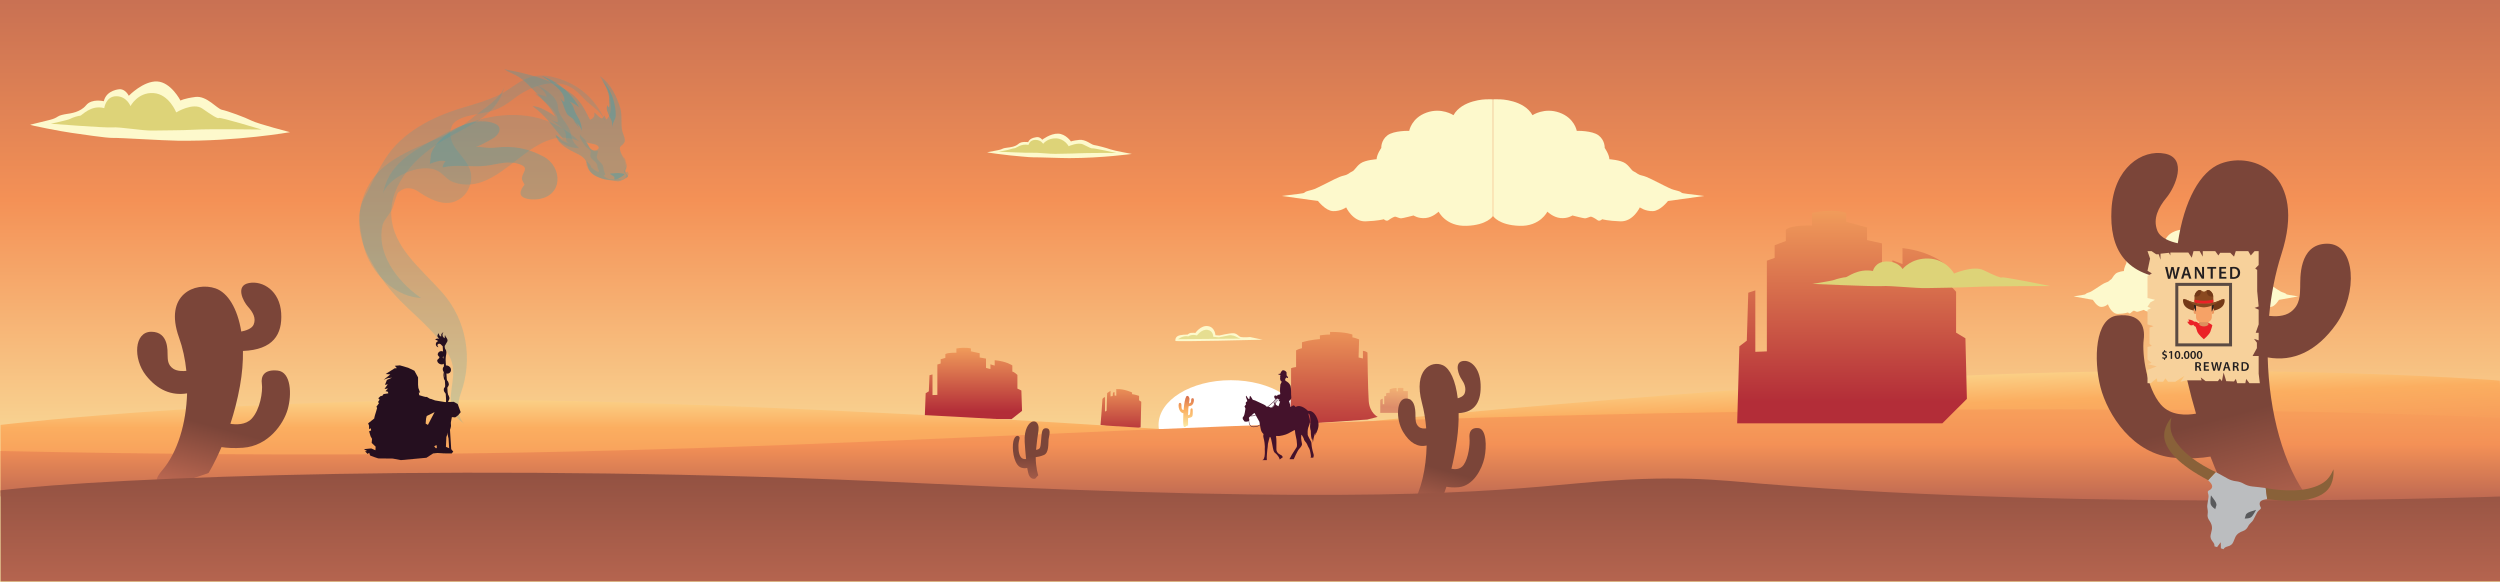 <?xml version="1.0" encoding="utf-8"?>
<!-- Generator: Adobe Illustrator 18.0.0, SVG Export Plug-In . SVG Version: 6.00 Build 0)  -->
<!DOCTYPE svg PUBLIC "-//W3C//DTD SVG 1.1//EN" "http://www.w3.org/Graphics/SVG/1.1/DTD/svg11.dtd">
<svg version="1.1" xmlns="http://www.w3.org/2000/svg" xmlns:xlink="http://www.w3.org/1999/xlink" x="0px" y="0px"
	 viewBox="0 0 3400.8 792" enable-background="new 0 0 3400.8 792" xml:space="preserve">
<rect x="0" y="0" width="3400.8" height="792" fill="#333333" stroke="none"/>
<g id="Réteg_2">
	<linearGradient id="SVGID_1_" gradientUnits="userSpaceOnUse" x1="1700.816" y1="746.843" x2="1700.816" y2="-303.42">
		<stop  offset="0" style="stop-color:#FBF5B0"/>
		<stop  offset="0.452" style="stop-color:#F49156"/>
		<stop  offset="0.774" style="stop-color:#BE6952"/>
		<stop  offset="1" style="stop-color:#7B4539"/>
	</linearGradient>
	<rect x="0" fill="url(#SVGID_1_)" width="3401.6" height="792"/>
</g>
<g id="Réteg_1">
	
		<linearGradient id="SVGID_2_" gradientUnits="userSpaceOnUse" x1="648.015" y1="474.162" x2="648.015" y2="772.924" gradientTransform="matrix(-0.999 3.694283e-02 3.694283e-02 0.999 3130.074 -23.247)">
		<stop  offset="0" style="stop-color:#FBF5B0"/>
		<stop  offset="0.269" style="stop-color:#FBAE60"/>
		<stop  offset="0.554" style="stop-color:#F49156"/>
		<stop  offset="0.774" style="stop-color:#BE6952"/>
		<stop  offset="1" style="stop-color:#7B4539"/>
	</linearGradient>
	<path fill="url(#SVGID_2_)" d="M3400.5,517.7c0,0-384.1-30.1-859.6,0.4c-475.5,30.5-935.2,80.9-935.2,80.9l173.4,30.9l334.4,27.6
		l511.8-18.9l778.7-28.8L3400.5,517.7z"/>
	<path fill="#FFFFFF" d="M1772.6,578c0,33.6-44,60.8-98.3,60.8c-54.3,0-98.3-27.2-98.3-60.8c0-33.6,44-60.8,98.3-60.8
		C1728.6,517.2,1772.6,544.4,1772.6,578z"/>
	<linearGradient id="SVGID_3_" gradientUnits="userSpaceOnUse" x1="1613.653" y1="584.705" x2="1613.653" y2="520.72">
		<stop  offset="0" style="stop-color:#FBF5B0"/>
		<stop  offset="0.435" style="stop-color:#FBAE60"/>
		<stop  offset="0.995" style="stop-color:#B32D38"/>
	</linearGradient>
	<path fill="url(#SVGID_3_)" d="M1621.5,555.5c-1-0.5-2.1,0.9-2.1,1.9s-0.4,4.9-0.7,6.1c-0.2,0.7-1.6,1.2-2.6,1.4
		c0.1-3.2,0.2-6.5,0.4-9c0.1-1.2,0.2-2.3,0.4-3.3c2.3-0.2,3.8-0.6,5.1-2c1.6-1.6,2.5-5.4,2-7.5c-0.5-2.1-2-1.5-2.9-1
		c-1,0.5-0.4,1.6-0.9,4.4c-0.3,1.6-1.7,2.1-2.8,2.3c0.5-3.8,1-6.4,0.5-7.4c-0.7-1.6-1-2.8-2.9-2.9c-1.9-0.1-3.3,5.7-4.2,12.2
		c-0.2,1.8-0.5,4.2-0.7,7c-0.9,0-2.2-0.4-2.6-2c-0.6-2.6-0.1-4.8-0.6-6.2c-0.5-1.4-1.6-2-2.8-1.1c-1.2,1-1.1,5.4,0,8.4
		c1,2.5,2.7,5,5.7,5.3c-0.4,6.4-0.5,13.2,0,16.2c0.8,5.2,4,1.2,4,1.2l2.4-0.8c0,0-0.1-4.4-0.1-9.8c1.9-0.4,4.6-1.2,5.5-2.1
		c1.1-1.2,0.9-5.3,0.9-7.4C1622.5,557.3,1622.5,555.9,1621.5,555.5z"/>
	<linearGradient id="SVGID_4_" gradientUnits="userSpaceOnUse" x1="1902.638" y1="492.777" x2="1898.287" y2="554.762">
		<stop  offset="0" style="stop-color:#FBF5B0"/>
		<stop  offset="0.435" style="stop-color:#FBAE60"/>
		<stop  offset="0.995" style="stop-color:#B32D38"/>
	</linearGradient>
	<path opacity="0.4" fill="url(#SVGID_4_)" d="M1919.3,561.7v-18.2h-4.2v-11.5h-6.1v-4.2c0,0-4-0.4-7.4,0v4.4h-1.7v-4.5
		c0,0-5.2-0.1-9.5,1.9v4.7c0,0-3.1-0.1-4.8,0.7v3.5c0,0-1.9,0.5-2.6,0.6v10.7h-2v-7.5c0,0-2.5,0.6-3.4,1.8v17.5H1919.3z"/>
	<linearGradient id="SVGID_5_" gradientUnits="userSpaceOnUse" x1="1524.788" y1="448.236" x2="1524.788" y2="591.038">
		<stop  offset="0" style="stop-color:#FBF5B0"/>
		<stop  offset="0.435" style="stop-color:#FBAE60"/>
		<stop  offset="0.995" style="stop-color:#B32D38"/>
	</linearGradient>
	<path fill="url(#SVGID_5_)" d="M1551.6,581.4l0.9-34.9l-3-2v-6c0,0-6.3-2.1-9.5-2.3v-2.3c0,0-10.7-5.2-21.5-4.6v9l-2.3-0.3v-4.6
		l-2.1,0.5l-0.5,4.8l-2.9,0.5v-7.6c0,0-3,2-4.6,3.1l-0.8,24l-2.1,1.2v-19.8c0,0-2.5,0.7-3.5,2.6c0,0-2.3,34.4-2.6,35.3
		c-0.3,0.9,42.5,6.1,43.1,6.1C1540.9,584.3,1551.6,581.4,1551.6,581.4z"/>
	<linearGradient id="SVGID_6_" gradientUnits="userSpaceOnUse" x1="1324.157" y1="379.166" x2="1324.157" y2="561.186">
		<stop  offset="0" style="stop-color:#FBF5B0"/>
		<stop  offset="0.435" style="stop-color:#FBAE60"/>
		<stop  offset="0.995" style="stop-color:#B32D38"/>
	</linearGradient>
	<path fill="url(#SVGID_6_)" d="M1390.3,558.9l-0.9-27.7l-5.4-2.6V510c0,0-4.5-4.3-6.9-4.5v-8.4c0,0-7.7-5.6-24-7.1v7.3l-5.8-1.7
		v6.4l-6-1.5v-12.7l-8.6-1.5v-5.8l-12-2.6V474c0,0-6.9-2.1-19.7,0v5.8c0,0-11.6-0.4-15,1.9v5.1l-6.4,1.9v5.8l-4.5,1.3v41.4l-6.6,0.2
		v-28.1l-4.1,1.1l-0.9,21.9l-4.3,2.6l-1.3,35.2h118.2L1390.3,558.9z"/>
	<linearGradient id="SVGID_7_" gradientUnits="userSpaceOnUse" x1="1805.687" y1="264.962" x2="1807.601" y2="599.881">
		<stop  offset="0" style="stop-color:#FBF5B0"/>
		<stop  offset="0.435" style="stop-color:#FBAE60"/>
		<stop  offset="0.995" style="stop-color:#B32D38"/>
	</linearGradient>
	<path fill="url(#SVGID_7_)" d="M1874.1,567.1c0,0-11-5.3-12.2-21.5c-1.2-16.3-1.7-66-1.7-66s-2.5-2.2-6.2-2.4v10.4
		c0,0-5.3-1.3-5.9-1.3l0.7-24.6c0,0-6.7-2.6-9.1-2.8v-3.8c0,0-8.5-3.7-30.4-3.6v3.6c0,0-6.5-0.1-13.8,1.1v5.1c0,0-12.2,0.6-24.4,4.3
		v8.1c0,0-5,1-8,2.9v22.7c0,0-4.7,0.6-6.8,1.6c0,0,0.5,47.1-1.7,58.9c-2.2,11.7-13.6,19.3-14,19.3c-0.4,0,119.4-8.4,119.4-8.4
		L1874.1,567.1z"/>
	<linearGradient id="SVGID_8_" gradientUnits="userSpaceOnUse" x1="855.787" y1="501.586" x2="855.787" y2="800.348">
		<stop  offset="0" style="stop-color:#FBF5B0"/>
		<stop  offset="0.269" style="stop-color:#FBAE60"/>
		<stop  offset="0.554" style="stop-color:#F49156"/>
		<stop  offset="0.774" style="stop-color:#BE6952"/>
		<stop  offset="1" style="stop-color:#7B4539"/>
	</linearGradient>
	<path fill="url(#SVGID_8_)" d="M0.8,578c0,0,364.3-44.2,817.7-31.4c453.4,12.9,892.4,46.3,892.4,46.3L1547,630.3l-317.1,39.9H742.4
		H0.8V578z"/>
	<linearGradient id="SVGID_9_" gradientUnits="userSpaceOnUse" x1="1701.071" y1="413.904" x2="1701.071" y2="757.591">
		<stop  offset="0" style="stop-color:#FBF5B0"/>
		<stop  offset="0.269" style="stop-color:#FBAE60"/>
		<stop  offset="0.554" style="stop-color:#F49156"/>
		<stop  offset="0.774" style="stop-color:#BE6952"/>
		<stop  offset="1" style="stop-color:#7B4539"/>
	</linearGradient>
	<path fill="url(#SVGID_9_)" d="M3401.4,686.9V568.5c0,0-450.5-24.5-1303.6-2.6c-853.1,21.9-1184,66.9-2097,47.6v61.8L3401.4,686.9z
		"/>
	<path fill="#FDF9CC" d="M1717.5,462.1l-17-3.6c0,0-8.4,0.8-12.3,0c-3.8-0.8-5-5-10.5-5.2c-5.5-0.2-18.9,3.1-18.9,3.1l-5.4-0.4
		c0,0-0.6-11.1-10.3-12.4c-9.8-1.3-17,9.3-17,9.3s-3.8-0.4-6.1-0.1c-2.3,0.3-4.4,2.3-4.4,2.3s-10.3,0-13.6,2.1
		c-3.3,2.1-3.3,5-3.1,6.5C1599,465.2,1717.5,462.1,1717.5,462.1z"/>
	<path fill="#FDF9CC" d="M1539.7,209.4c0,0-24.3-4.4-29.1-6.2c-4.8-1.8-18.4-5.4-22.3-5.9c-3.9-0.5-11.4-8-20.2-7
		c-8.8,0.9-11.3,2.1-11.3,2.1s-7-10.3-17.5-10.6c-10.5-0.3-21.6,8.3-21.6,8.3s-2.3-3.6-6.6-3.6c0,0-10.3,0.4-12.4,6.9
		c0,0-9.1-1.6-13.4,2.4c-4.4,4-12.1,4.7-14.6,5c-2.6,0.3-5.6,0.8-6.8,1.5c-1.3,0.7-3.2,1.4-5.9,1.9c-2.8,0.5-13.7,2.6-15,2.9
		c-1.3,0.3,24,3.7,31.1,4.3c7.1,0.6,26.5,2.7,31.6,2.6c5.1-0.2,37.2,1.1,48.8,1.1C1499.7,215,1539.7,209.4,1539.7,209.4z"/>
	<linearGradient id="SVGID_10_" gradientUnits="userSpaceOnUse" x1="1866.943" y1="937.349" x2="1948.172" y2="635.274">
		<stop  offset="0" style="stop-color:#FBF5B0"/>
		<stop  offset="0.269" style="stop-color:#FBAE60"/>
		<stop  offset="0.554" style="stop-color:#F49156"/>
		<stop  offset="0.774" style="stop-color:#BE6952"/>
		<stop  offset="1" style="stop-color:#7B4539"/>
	</linearGradient>
	<path fill="url(#SVGID_10_)" d="M2011.4,582.4c-10.6-1.4-13.2,5.8-12.4,13.7c0.8,7.9-1.3,27.1-8.1,36.5c-4.6,6.4-12.2,6-16.5,5.1
		c2.9-11.6,5.5-24.8,7.5-39.3c1.8-13,2.5-25.3,2.3-36.4c23.6-1.2,30.9-17.2,29.9-39.4c-1.1-23.2-14.3-33.9-25.1-31.3
		c-10.8,2.6-4.8,18.9-0.8,24.6c3.9,5.7,6.5,12,4.4,18.7c-1.4,4.4-6.4,6.3-9.6,7.2c-2.9-24.1-10.5-40.5-20.1-44.9
		c-15.9-7.3-40.6,6.3-28.6,51.1c2.9,10.8,4.8,22.6,5.8,34.7c-2.6,0.4-7.1,0.5-10.2-2.2c-4.5-4-4.3-9.9-4.4-14
		c-0.1-4.2,1-24.3-12.6-24.4c-13.6-0.1-14.5,28.1-4.3,45.3c9.1,15.3,20.2,21.3,32.1,18.7c-0.7,30.9-7.3,61.1-19.4,80
		c-20,31.1,36.2,2.9,36.2,2.9s4.6-9.9,10.1-26.9c4,0.8,9.6,1.4,16.7,0.7c19.8-1.9,31.6-24.5,35-39.9
		C2022.6,607.4,2022,583.8,2011.4,582.4z"/>
	
		<linearGradient id="SVGID_11_" gradientUnits="userSpaceOnUse" x1="1386.67" y1="758.808" x2="1407.67" y2="539.81" gradientTransform="matrix(0.997 -8.310000e-02 8.310000e-02 0.997 -44.97 199.444)">
		<stop  offset="0" style="stop-color:#FBF5B0"/>
		<stop  offset="0.269" style="stop-color:#FBAE60"/>
		<stop  offset="0.554" style="stop-color:#F49156"/>
		<stop  offset="0.774" style="stop-color:#BE6952"/>
		<stop  offset="1" style="stop-color:#7B4539"/>
	</linearGradient>
	<path fill="url(#SVGID_11_)" d="M1423.9,582.6c-6.4-1-6.6,5.5-7.2,10.8c-0.7,5.4-0.6,12.5-2.1,15.8c-0.8,1.7-3.2,2.5-5.2,2.8
		c0-0.5,0.1-0.9,0.1-1.4c2.1-21.9,3.6-23.7,3.3-29.1c-0.3-5.3-3.3-9.3-8.2-8c-4.9,1.2-11.7,10.2-10.7,27.6
		c0.4,7.3,1.1,15.7,1.9,23.4c-1.4,0.2-3.4,0.1-5.3-1c-3.7-2.2-5.3-9.2-5.1-17.4c0.2-8.2,3.1-10.5,0.6-12.5c-2.4-2-7.3-0.1-8.1,11.1
		c-0.8,11.1,2.4,29,11.8,31.6c3.2,0.9,5.7,0.8,7.6,0.2c0.9,5.2,1.8,9.2,3,11.1c3.3,5.3,7.9,3.5,7.9,3.5l4.2-4.6
		c0,0-3.4-9.2-3.5-24.6c2.8-0.3,6.6-1.1,11-2.9c7.2-2.8,6-16.1,6.5-21.3C1427.1,592.5,1430.3,583.6,1423.9,582.6z"/>
	<path fill="#DDD378" d="M1358.4,206.3c0,0,13.2-2.2,14.7-2.9c1.5-0.7,6.6-1.9,7.7-1.9c1.1,0.1,8.1-6.4,18.3-4.4
		c0,0,1.3-6.7,9.2-6.8s10.7,5.4,10.7,5.4s5.7-7.9,17.6-7.5c11.8,0.5,17.1,10.7,17.1,10.7s12.9-5.9,19.9-2.3c7,3.6,11.8,5.8,12.4,5.2
		c0.6-0.7,32.4,6.2,32.4,6.2s-40.6,0-50.7,0.5c-10.1,0.6-25,0.5-32.2,0.8c-7.3,0.2-24.6-1.9-30.4-1.5
		C1399.2,208.3,1358.4,206.3,1358.4,206.3z"/>
	<path opacity="0.7" fill="#DDD378" d="M1602.6,461.4c0,0,6.8-5.5,14-3.8c0,0,3.6-3.4,11.7-1.3c0,0,6.4-8.9,14.4-7.6
		c7.9,1.3,7.7,9.4,7.7,9.4l7.7,0.8c0,0,10.5-2.1,14.1-2.8c3.5-0.6,8.3,1.2,10.1,2.3c1.8,1.1,5.1,2.3,5.5,2.3
		C1688.1,460.6,1602.6,461.4,1602.6,461.4z"/>
	<g>
		<path fill="#FDF9CC" d="M2021.3,135.1c0,0-32.5,0.6-44.1,21.6c0,0-16.1-10.9-36.7-3.5c-20.6,7.4-23.5,24.8-23.5,24.8
			s-20.6-0.6-29.6,6.1c-9,6.8-8.4,17.1-8.4,17.1s-6.1,8.7-6.4,15.4c0,0-15.1,1-21.6,5.5c-6.4,4.5-8,9.7-11.9,11.3
			c-3.9,1.6-4.2,3.9-11.3,5.5c-7.1,1.6-17.1,7.4-29,13.2c-11.9,5.8-10,5.1-18.7,7.4c-8.7,2.3-1.6,2.9-13.2,4.2
			c-11.6,1.3-23.2,2.9-23.2,2.9l49.2,6.8c0,0,10.3,13.5,20.6,13.8c10.3,0.3,17.7-5.1,17.7-5.1s9,19.6,26.4,19
			c17.4-0.6,24.8-2.9,24.8-2.9s3.5,3.5,6.4,1.3c2.9-2.3,7.7-4.8,9-4.8c1.3,0,5.8,2.3,8,2.3c2.3,0,17.1-3.9,17.1-3.9
			s6.4,4.5,16.4,3.5c10-1,17.7-8.7,17.7-8.7s9.7,20.3,38,19.3c28.3-1,35.7-13.2,35.7-13.2V135.1
			C2030.9,135.1,2023.6,135,2021.3,135.1z"/>
		<path fill="#FDF9CC" d="M2040.6,135.1c0,0,32.5,0.6,44.1,21.6c0,0,16.1-10.9,36.7-3.5c20.6,7.4,23.5,24.8,23.5,24.8
			s20.6-0.6,29.6,6.1c9,6.8,8.4,17.1,8.4,17.1s6.1,8.7,6.4,15.4c0,0,15.1,1,21.6,5.5c6.4,4.5,8,9.7,11.9,11.3
			c3.9,1.6,4.2,3.9,11.3,5.5c7.1,1.6,17.1,7.4,29,13.2c11.9,5.8,10,5.1,18.7,7.4c8.7,2.3,1.6,2.9,13.2,4.2
			c11.6,1.3,23.2,2.9,23.2,2.9l-49.2,6.8c0,0-10.3,13.5-20.6,13.8c-10.3,0.3-17.7-5.1-17.7-5.1s-9,19.6-26.4,19
			c-17.4-0.6-24.8-2.9-24.8-2.9s-3.5,3.5-6.4,1.3c-2.9-2.3-7.7-4.8-9-4.8c-1.3,0-5.8,2.3-8,2.3c-2.3,0-17.1-3.9-17.1-3.9
			s-6.4,4.5-16.4,3.5c-10-1-17.7-8.7-17.7-8.7s-9.7,20.3-38,19.3c-28.3-1-35.7-13.2-35.7-13.2V135.1
			C2030.9,135.1,2038.3,135,2040.6,135.1z"/>
	</g>
	<g>
		<path fill="#FDF9CC" d="M2968.4,312.4c0,0-17.3,0.4-23.5,14.9c0,0-8.6-7.6-19.5-2.4c-11,5.1-12.5,17.1-12.5,17.1s-11-0.4-15.8,4.2
			c-4.8,4.7-4.5,11.8-4.5,11.8s-3.3,6-3.4,10.7c0,0-8.1,0.7-11.5,3.8c-3.4,3.1-4.3,6.7-6.3,7.8c-2.1,1.1-2.2,2.7-6,3.8
			c-3.8,1.1-9.1,5.1-15.4,9.1c-6.3,4-5.3,3.6-9.9,5.1c-4.6,1.6-0.9,2-7,2.9c-6.2,0.9-12.3,2-12.3,2l26.2,4.7c0,0,5.5,9.3,11,9.6
			c5.5,0.2,9.4-3.6,9.4-3.6s4.8,13.6,14.1,13.1c9.3-0.4,13.2-2,13.2-2s1.9,2.4,3.4,0.9c1.5-1.6,4.1-3.3,4.8-3.3
			c0.7,0,3.1,1.6,4.3,1.6c1.2,0,9.1-2.7,9.1-2.7s3.4,3.1,8.7,2.4c5.3-0.7,9.4-6,9.4-6s5.1,14,20.2,13.4c15.1-0.7,19-9.1,19-9.1
			V312.4C2973.6,312.4,2969.7,312.3,2968.4,312.4z"/>
		<path fill="#FDF9CC" d="M2978.7,312.4c0,0,17.3,0.4,23.5,14.9c0,0,8.6-7.6,19.5-2.4c11,5.1,12.5,17.1,12.5,17.1s11-0.4,15.8,4.2
			c4.8,4.7,4.5,11.8,4.5,11.8s3.3,6,3.4,10.7c0,0,8.1,0.7,11.5,3.8c3.4,3.1,4.3,6.7,6.3,7.8c2.1,1.1,2.2,2.7,6,3.8
			c3.8,1.1,9.1,5.1,15.4,9.1c6.3,4,5.3,3.6,9.9,5.1c4.6,1.6,0.9,2,7,2.9c6.2,0.9,12.3,2,12.3,2l-26.2,4.7c0,0-5.5,9.3-11,9.6
			c-5.5,0.2-9.4-3.6-9.4-3.6s-4.8,13.6-14.1,13.1c-9.3-0.4-13.2-2-13.2-2s-1.9,2.4-3.4,0.9c-1.5-1.6-4.1-3.3-4.8-3.3
			c-0.7,0-3.1,1.6-4.3,1.6c-1.2,0-9.1-2.7-9.1-2.7s-3.4,3.1-8.7,2.4c-5.3-0.7-9.4-6-9.4-6s-5.1,14-20.2,13.4
			c-15.1-0.7-19-9.1-19-9.1V312.4C2973.6,312.4,2977.5,312.3,2978.7,312.4z"/>
	</g>
	<linearGradient id="SVGID_12_" gradientUnits="userSpaceOnUse" x1="163.206" y1="981.931" x2="272.613" y2="575.066">
		<stop  offset="0" style="stop-color:#FBF5B0"/>
		<stop  offset="0.269" style="stop-color:#FBAE60"/>
		<stop  offset="0.554" style="stop-color:#F49156"/>
		<stop  offset="0.774" style="stop-color:#BE6952"/>
		<stop  offset="1" style="stop-color:#7B4539"/>
	</linearGradient>
	<path fill="url(#SVGID_12_)" d="M377.7,504.1c-18.4-1.9-23,7.6-21.5,17.9c1.5,10.3-2.3,35.5-14.1,47.8c-8.1,8.4-21.2,7.9-28.7,6.7
		c5-15.2,9.6-32.5,13-51.4c3.1-17.1,4.3-33.1,4.1-47.7c41.1-1.6,53.8-22.5,52-51.5c-1.9-30.3-24.9-44.4-43.7-40.9
		c-18.9,3.4-8.3,24.7-1.5,32.2c6.8,7.5,11.4,15.7,7.7,24.4c-2.4,5.7-11.1,8.3-16.8,9.4c-5.1-31.5-18.3-52.9-35-58.7
		c-27.6-9.5-70.7,8.3-49.7,66.8c5.1,14.1,8.4,29.5,10,45.4c-4.5,0.5-12.4,0.6-17.8-2.9c-7.9-5.3-7.5-12.9-7.7-18.4
		c-0.2-5.4,1.7-31.7-22-31.9c-23.6-0.2-25.3,36.7-7.5,59.3c15.8,20.1,35.1,27.9,56,24.5c-1.2,40.4-12.7,79.9-33.8,104.6
		c-34.8,40.7,63,3.7,63,3.7s8.1-12.9,17.6-35.2c7,1.1,16.8,1.8,29.1,0.9c34.5-2.4,55.1-32.1,60.9-52.1
		C397.2,536.8,396.1,506,377.7,504.1z"/>
	<g>
		<g opacity="0.2">
			<path fill="#33A2B3" d="M502.1,250.9c22.2-39.3,72-51.2,113.1-71.8c14.7-7.4,27.5-19.2,40.3-28.8c12.8-9.6,25.9-19.1,31.3-33.3
				c-10.6,39.7-43.3,51-81,72.2c-40.5,22.8-75.6,61.6-73.5,104.1c2.1,42.6,40.1,72,68.7,104c34.3,38.2,42.5,92.1,25.8,137.9
				c-4.5,12.4-6,30.2,4.3,41c-9.1-6.6-14.3-11.9-16.6-22.2c-5.4-23.3,8.9-44.9-2.5-68.2c-18-36.9-51.1-57.2-78.1-88.2
				c-12.4-14.3-23-30.3-31.6-46.4C484.6,318.2,483.5,283.9,502.1,250.9z"/>
		</g>
		<g opacity="0.2">
			<path fill="#33A2B3" d="M691.4,121.8c-4,2.7-8.1,5.2-12.3,7.2c-15.8,7.6-33.1,12.5-50.1,17.6c-43.2,13-82.4,34.2-104.6,68.8
				c-11,17.2-20,36.7-29.4,54.7c-10.1,19.4-5.2,40.3-1.3,60.5c6,31.2,35.8,72.3,79.1,74.8c-34.3-23.7-61.2-62.3-52.3-99.7
				c3-8.7,10.5-15,13.4-22.4c1.5-3.7,6-19.9,7.5-21.2c5.3-4.5,10-7,17.7-5.7c6.9,1.1,11.8,5.8,17.4,9.1c12.4,7.3,28.3,14.5,43.3,8.2
				c12.6-5.3,19.2-16.3,20.9-27.7c2.5-17.2-8.6-28.3-19.2-41.7c-7.7-9.8-11.6-21.1-6.9-32.6c4-9.7,19-13.5,29.9-15.6
				c26.9-5,34.3-6.2,55.3-22.4c19.5-15.1,54.2-29.5,79-13.6c8.9,5.7,15.2,15,23.5,21.4c10.8,8.4,17.9,15.1,22.7,26.9
				c-12.5-31.1-36.5-56-75.7-64.3c-9.4-2-18.8-1.9-27.9,0.8C710.3,108.3,701,115.5,691.4,121.8z"/>
		</g>
		<g>
			<g>
				<g opacity="0.2">
					<path fill="#33A2B3" d="M821.2,238.4c-0.1,0.1,1.1,1.7,1.2,1.8c0.7,0.7,1.6,1.2,2.5,1.7c1.8,1,3.3,1.9,5.9,2
						c2,0,3.6-0.1,5.6,0.2c1.6,0.2,2.2,0,3.6-0.3c1.7-0.3,2.7,0,4.4,0.3c4.6,1,6-0.9,7.1-3.8c0.5-1.3,0.7-2.5-0.2-3.7
						c-0.7-1.1-2.3-1.7-2.4-3c-0.3-2.1,2-4.5,2.4-6.6c0.6-2.8-0.2-5.7-1.6-8.3c-1.2-2.3-1.1-5-3-7.1c1.9,2.1,4.3,4.9,4.5,7.5
						c0.2,2.4,1.6,4.8,1.7,7.3c0,1.9-1.5,3.6-2.1,5.4c-0.6,1.8,0.6,3.5,3,1.4c-0.2,0.2,1.1,2.7,1.2,3.1c0.1,1.1-0.1,2.1-0.8,3.1
						c0,0,0,0,0,0.1c-1.3,1.9-4,3.3-6.7,4.3c-6.7,2.4-14.1,0.8-21.3,0.8c-5.9,0.1-9.7-2.6-14.4-4.6c-2.5-1-4.3-2.3-6.1-3.9
						c-5-4.3-10.2-12-7.5-17.6c-0.3,0.6,1.9,2.9,2.3,3.4c0.8,1.1,2.4,2.2,2.9,3.4c0.5,1.2,0.3,1.8,1.5,2.9c1.9,1.8,4.4,3.4,6.9,4.8
						c3.9,2.2,3.2-1,2.1-2.8c-1.1-1.7-1.3-3.1-1.4-5c-0.2-3.2-3.9-5.9-6.6-8.3c-3.2-2.9-3.4-5.3-2.5-8.7c0.9-3.4-1.5-4.8-4.7-7.1
						c-3.8-2.8-4.9-6.1-7.3-9.5c-1-1.5-2.1-3-2.6-4.7c-0.5-1.8,0.6-3.3,0.4-5c0.2,2.8,2.7,4.4,5,6.5c3.8,3.5,4.7,7.7,7.3,11.5
						c2.1,3.2,6,7.1,11.9,5.4c-0.2,4.5-3.5,8.5,0.5,12.7c3,3.2,6.1,5.4,6.8,9.3c0.4,2.1,0.6,4.3,1.3,6.4
						C822.7,235.9,825.1,238.1,821.2,238.4z"/>
				</g>
				<g opacity="0.3">
					<path fill="#33A2B3" d="M843.6,146.4c-4.7-14.2-11.8-32.1-27.7-42.8c7.7,10.3,12.8,20.3,14.3,32.1c0.6,8.1,2.6,20.1-5.3,26.8
						c-1-2-2-4-3-5.6c-3,9.9-8.9-1.4-13.7-3.9c1.5,3.7-0.4,8.2-5.6,9.9c-7.9-14.9-12.5-27-29.7-38.7c-23.9-16.1-55.8-24.4-87.1-30
						c6.1,4.2,14.4,6.7,20.5,10.9c7.3,4.7,12.2,10.1,17.7,15.8c11.8,12.3,24.2,23.4,31.4,37.7c-6.3-4.9-21.9-14.6-30.9-14.1
						c18.6,13.2,27.6,28.7,41.1,43.9c-4.2-0.5-8.3-2.8-10-5.5c2.9,13.4,17.4,20.4,31.8,27.4c9.4,5.2,10.6,9.6,12.6,17.5
						c2.1,8.1,10.3,12.9,20.9,15.6c5,1.3,10.1,2.1,15.4,2.8c2.6,0.4,4.7,0.8,7.3,0.1c1.3-0.4,10.8-5.2,10.7-5.9
						c-0.2-2.8-3.1-4.2-3.7-6.6c-0.7-2.7,1-4,0.9-6.5c0.4-8.2-5.9-15.1-7.9-22.7c-1.8-6.8,3.1-5.7,5.8-11c2.1-3.8-1.7-10.7-2.8-14.8
						C844.1,168.2,846.9,157.2,843.6,146.4z M805.2,203.7c-4.8-2.4-4.2-7.9-8.8-10.8c4.5,2.8,13.5,2.1,17,5.7
						C817,202.5,810.5,206.3,805.2,203.7z"/>
				</g>
				<g opacity="0.4">
					<path fill="#33A2B3" d="M848,236.3c1.4,0.3,1.9,0.9,0.6,1.9c-1,0.8-11,8.1-13,5.3c-0.3-0.4,0.4-1.1,0.4-1.7
						c-0.1-1.6-2.5-2.8-4.1-3.8c-0.8-0.5-1.8-1-2.4-1.7c2-0.5,4-0.5,6.1-0.6c2.1-0.1,4.1-0.5,6.1-0.3c1.8,0.1,3.6,0.4,5.4,0.7
						C847.5,236.1,847.8,236.2,848,236.3z"/>
				</g>
				<g opacity="0.4">
					<path fill="#33A2B3" d="M787.9,174c-1.6-4.5-4.6-8.8-8.6-12.4c-3-2.7-6.4-3.9-8.3-7.2c-4-7-4.6-14.5-9.5-21.3
						c1.5,2.1,3.5,4.2,6,5.6c3.5-12.9-18.9-27.5-30.4-35.4c23.9,8,41.8,26.1,50.8,42.7c-4-3.1-8.5-5.9-13.4-8c6,4.9,6,12.2,9.5,17.7
						c5,8,7.5,13.9,7.5,22.9c-1-5.9-6.5-11.8-11.9-16"/>
				</g>
				<g opacity="0.4">
					<path fill="#33A2B3" d="M828.9,141.8c-0.1-1.4-0.3-2.7-0.3-3.8c0-3.8,0-7.4-1.1-11.1c-1.8-6.5-5.7-12.9-9-19.1
						c6.9,7.6,11.8,16,14.9,24.6c2.7,7.8,4.5,17.5,4.2,25.5c-0.2,4.5-6.4,12.2-4,16.4c-1.7-2.9-0.5-5.9-1.3-8.8
						c-0.6-2.3-2.1-4.6-3.1-6.9c-1.9-4.9-5.9-10.7-2.7-15.8c0,1.1,0.5,2.2,1.6,3C828.9,144.8,829,143.3,828.9,141.8z"/>
				</g>
			</g>
			<g>
				<g opacity="0.2">
					<path fill="#33A2B3" d="M759,145.6c0.4,8.8,7.2,16.6,12.3,24.4c2.5,3.9,4.1,6.5,4.9,10.8c0.8,4.4,1.9,8.9,4.6,13
						c1.9,2.9,4.8,5.1,6.9,7.9c-13.8,0.2-29.6-8.1-31.3-18.2c3.4,1.7,4.7,5.3,7.9,7.3c3.2,2.1,6.8,2.9,10.3,4.5
						c-6.1-2.4-4.6-7.9-4.8-12.1c-0.3-5-4-8.5-9-11.9c-4.4-3.1-9.5-7.8-14.7-10.1c3.9,1.7,7.9,4.1,12.6,5.1
						c1.3-15.6-18.9-28.3-31.2-39c5.3,1.2,11.1,2.4,16,4.4c-0.2-5.9-9.3-13.5-16.1-17C743.4,121.5,758.2,132.3,759,145.6z"/>
				</g>
			</g>
		</g>
		<g opacity="0.2">
			<path fill="#33A2B3" d="M787.9,192.3C773.2,177,748,163.4,725.2,159c-44.7-8.6-88.7,5.1-125.4,25.5c-40.3,22.4-72,38.5-79.2,81
				c3.8-22.5,51.8-46.4,75.8-32.5c7,4,12,11.8,20,14.7C682.7,271.4,722.3,163.3,787.9,192.3z"/>
		</g>
		<g opacity="0.3">
			<path fill="#33A2B3" d="M730.5,271.1c-4.6,0.4-9.1,0.3-13-0.6c-13.8-3-10-11.6-4-19.4c-0.1,0.1-3.5-6.3-3.5-7.4
				c-0.2-2.6,0.8-5.5,2-7.8c2.6-5.3,4-8.7-3.5-11.8c-16-6.7-31.6-0.5-47.5,1.4c-19.6,2.4-39.1-2.4-58.7,2.3
				c-0.5-2.7,1.9-6.5,3.9-8.5c-7.5-1.9-14.9,1.1-21.6,3.7c0.5-0.2,1.3-12.8,1.9-14.4c9.3-25.2,53.3-52.3,85.5-40.9
				c12.9,4.6,7.5,15.8-2.6,21.3c-3.8,2.1-18.6,10.6-22.4,10.5c9.6,0.5,17.1,2.5,26.9,1.3c24.2-2.9,44.6,1.1,65.2,12
				C765.9,227.1,766.4,267.6,730.5,271.1z"/>
		</g>
	</g>
	<g>
		<g>
			<path fill="#250F1F" d="M598,467.6c-0.5-0.1-1,0-1.6,0.2c-2.2,1-1.3,3.2,0,4.5c-1.7,0.2-3-1.8-3.4-2.9c-0.6-2,0.5-4.7,3.1-5.3
				c-1-1.1-2.7-1.7-4.2-2c0.5-0.4,1.2-1,1.8-1.3c1.3-0.6,2.5,0.1,3.9-0.1c-0.9-0.8-2.2-1.9-2.5-3c-0.4-1.6,0.7-3.3,1.7-4.6
				c0,1.4,1.1,5.1,3.5,4.5c0-0.9-0.3-1.8,0-2.7c0.5-1.4,1.8-2.6,3.3-3.4c-2.6,2.2-2.3,7.4,1.6,8.6c-0.7-1.4,0.2-3.2,0.1-4.7
				c0.2,2.5,2.9,4.4,3.4,6.8c0.4,1.8-0.6,3.2-1.6,4.7c-0.5,0.7-0.8,1.3-1.1,2c-0.2,0.4-1.1,1.3-1.1,1.8c0,0.4,9.2,145.2,9.2,145.2
				l-2.7,0.1l-9.2-145C600.9,470.1,599.8,467.9,598,467.6z"/>
			<path fill="#250F1F" d="M595.6,483c-0.7-2.3,1.3-4.9,4-5.3c2.4-0.4,4.1,0.7,5,2.6c1.5,2.8-0.7,3.9-2.6,5.7
				c2.3,2.1,4.8,4.9,2.8,7.8c-2.7,3.8-9,1.4-9.9-2.3c-0.8-2.4,1-2.4,2.2-4.1C598.9,485.2,596.4,485.2,595.6,483z"/>
			<path fill="#250F1F" d="M602.5,503.7c0.8,3,3.9,5,6.9,4.5c3-0.6,4.7-3.5,3.9-6.5c-0.8-3-3.9-5-6.9-4.5
				C603.4,497.7,601.7,500.7,602.5,503.7z"/>
			<g>
				<path fill="#250F1F" d="M603,474.7c4.3,3.4,0.3,13.5,0.9,18.3c0.6,4.9,0.8,9.1-0.3,14c-0.6,2.7-0.4,5.1,0.2,7.8
					c0.3,1.3,1.3,2.5,2.2,3.5c3,3.3,0.5,6.4-1.6,9.3c-1.4,1.9-0.7,5.2,1,6.7c4,3.7,3.5,6.1,1.8,10.8c-0.7,2-0.8,2.5-0.6,4.5
					c0.1,1.4,1.2,2.7,2,3.8c2.8,3.8-0.5,9.5-0.7,13.7c-0.1,1.9,0.6,3.6,1.2,5.3c1.6,4.6,2.5,7.8,0.6,12.5c-1.6,3.9-1.1,7.7,1.1,11.3
					c1,1.5,1.6-1.5,1.1-2.3c-3.7-6,3.6-11.8,1.1-17.8c-2-4.8-3.8-8.5-2.4-13.8c0.6-2.4,1.5-4.7,0.9-7.2c-0.7-2.9-4.1-6-2-9.1
					c0.9-1.3,1.8-2.6,1.9-4.2c0.2-3.2-6.5-11.4-4.3-13.4c2-1.9,4.1-4,3.3-6.7c-0.4-1.4-0.6-2.5-1.7-3.7c-2.9-3.4-4.5-4.5-3.7-9.6
					c0.2-1.5,0.7-3,0.9-4.5c0.3-3.1,0.1-5.9-0.3-8.9c-0.7-4.7,0.6-8.8,1.5-13.4c0.7-3.9-0.4-6.5-3.6-9.4
					C602.6,471.4,602.2,474.1,603,474.7L603,474.7z"/>
			</g>
		</g>
		<path fill="#250F1F" d="M622.6,549.6l-5.3-3l-11.7,0.4l-13.8-2.3l-5.7-2.1l-1,0l-4.6-2.7l-1.5,0.1l-2.9-0.7l-5.8-1.7l-0.6-3.8
			l1.8,0.4l-2.4-6.5l-0.4-4.3v-10l-5-9.1l-8.4-4l-11.3-3.3l-6.9,0.6l2.8,3.2l-3.2,0.3l-12.1,7.7l6.4,0.5l-9,7.3l5.7-2.2l5.6-0.7
			l-7,3.2l-2.6,6.7l3.8-0.9l-4.4,6.4l4.7-0.6l-3.4,3.6l3.3,0.8l0.5,2.2l-6.4,1l-1.8,2.4l-2.1,0.2l-3.3,3l1.8,2l-2.2,3.2l1.4,1.5
			l-3.6,5l1,1.5c0,0-2.5,9.1-3,10.2c-0.5,1.2-0.9,4.2-0.9,4.2l-8.3,6.6l1.2,3.1l0.1,4.7l2.5-1l0.2,2.9l-2.7,1.1l2,6.8l2,3.5
			l-0.5,5.5l5.4,5.1l-0.3,4.9L505,610l-10,1l4.5,2.6l-2.9,0.2l3.4,3.7l2.2-1.5c0,0,1,3.3,1.6,3.8c0.7,0.5,10.8,3.8,10.8,3.8
			l19.7,0.2l11.1,2.1l34.7-3.2l9-5.8l6-0.6l8.9,0.5l10.5,0.1l2.1-2.7l-3.4-3.6l-6.6-2.7l0.6-13.4l4.9-13.5l2.6-13.6l4.5,0.4l4-2.9
			l3.5-4.2L622.6,549.6z M582.1,578l-3.1-1.8l0.4-4.6l0.2-2.3l0.9-3.4l10.7-5.3L582.1,578z M593.1,609.9l-2.2-2.3l0-0.7l2.5-1.3
			l0.9,0.9l-0.3,1.3l0.3,1.4L593.1,609.9z"/>
	</g>
	<linearGradient id="SVGID_13_" gradientUnits="userSpaceOnUse" x1="2519.311" y1="7.157" x2="2519.311" y2="549.346">
		<stop  offset="0" style="stop-color:#FBF5B0"/>
		<stop  offset="0.435" style="stop-color:#FBAE60"/>
		<stop  offset="0.995" style="stop-color:#B32D38"/>
	</linearGradient>
	<path fill="url(#SVGID_13_)" d="M2675.6,542.6l-2-82.4l-12.7-7.7v-55.6c0,0-10.6-12.8-16.2-13.4v-24.9c0,0-18.2-16.6-56.7-21.1
		v21.7l-13.7-5.1v19.2l-14.2-4.5v-37.7l-20.3-4.5v-17.2l-28.4-7.7v-12.1c0,0-16.2-6.4-46.6,0v17.2c0,0-27.4-1.3-35.5,5.7v15.3
		l-15.2,5.8v17.2l-10.6,3.8V478l-15.7,0.6V395l-9.6,3.2l-2,65.2l-10.1,7.7l-3,104.8h279.1L2675.6,542.6z"/>
	<path fill="#DDD378" d="M2465.5,386.2c0,0,26.8-4.2,29.8-5.5c3-1.3,13.3-3.7,15.5-3.6c2.2,0.1,16.5-12.3,37-8.5
		c0,0,2.6-12.8,18.7-12.9c16.1-0.1,21.6,10.3,21.6,10.3s11.6-15.2,35.5-14.3c23.9,0.8,34.6,20.4,34.6,20.4s26.1-11.4,40.2-4.5
		c14.1,6.9,23.8,11.1,25.1,9.8c1.3-1.3,65.5,11.7,65.5,11.7s-82.1,0.1-102.5,1.2c-20.4,1.1-50.5,1.1-65.2,1.6
		c-14.7,0.5-49.8-3.6-61.5-2.7C2548.1,389.9,2465.5,386.2,2465.5,386.2z"/>
	<path fill="#FDF9CC" d="M394.5,179.8c0,0-43.7-11.3-52.3-15.7c-8.6-4.4-33.2-13.4-40.1-14.7c-7-1.3-20.7-19.6-36.4-17.5
		c-15.7,2.1-20.2,4.9-20.2,4.9s-12.8-25-31.7-26c-18.9-0.9-38.6,19.5-38.6,19.5s-4.1-8.7-11.9-9c0,0-18.4,0.6-22.1,16.4
		c0,0-16.3-4.1-24.1,5.5c-7.8,9.6-21.6,11.1-26.2,11.8c-4.6,0.7-9.9,1.9-12.2,3.5c-2.3,1.6-5.7,3.3-10.6,4.5c-5,1.2-24.5,6-26.8,6.6
		c-2.3,0.6,43.1,9.4,55.8,11.1s47.6,7.2,56.8,6.9c9.2-0.3,66.7,3.5,87.5,3.8C322.9,192.5,394.5,179.8,394.5,179.8z"/>
	<path fill="#DDD378" d="M69.1,168.3c0,0,23.7-5,26.3-6.6c2.6-1.6,11.8-4.5,13.7-4.3c1.9,0.2,14.5-15.4,32.7-10.3
		c0,0,2.1-16.2,16.4-16.2c14.2,0,19.3,13.4,19.3,13.4s10.1-19.1,31.3-17.7c21.2,1.4,30.9,26.3,30.9,26.3s23-14.1,35.6-5.2
		c12.6,8.9,21.3,14.3,22.4,12.8c1.1-1.6,58.3,15.7,58.3,15.7s-72.8-1-90.9,0.2c-18,1.1-44.8,0.8-57.8,1.2
		c-13.1,0.4-44.2-5.2-54.6-4.3C142.4,174.1,69.1,168.3,69.1,168.3z"/>
	
		<linearGradient id="SVGID_14_" gradientUnits="userSpaceOnUse" x1="2768.123" y1="1301.219" x2="2967.75" y2="558.845" gradientTransform="matrix(-1 0 0 1 6025.613 0)">
		<stop  offset="0" style="stop-color:#FBF5B0"/>
		<stop  offset="0.269" style="stop-color:#FBAE60"/>
		<stop  offset="0.554" style="stop-color:#F49156"/>
		<stop  offset="0.774" style="stop-color:#BE6952"/>
		<stop  offset="1" style="stop-color:#7B4539"/>
	</linearGradient>
	<path fill="url(#SVGID_14_)" d="M2880.3,429.2c30.7-3.4,38.3,14.1,35.8,33c-2.4,19,3.8,65.5,23.4,88.2
		c13.5,15.6,35.4,14.5,47.8,12.3c-8.3-28-16-59.9-21.7-95c-5.1-31.5-7.2-61-6.8-88c-68.4-2.9-89.5-41.5-86.5-95.1
		c3.1-56,41.4-81.9,72.7-75.6c31.4,6.3,13.8,45.7,2.4,59.5c-11.4,13.8-19,29-12.8,45.1c4.1,10.5,18.4,15.3,27.9,17.3
		c8.5-58.2,30.5-97.7,58.2-108.3c46-17.6,117.7,15.3,82.7,123.3c-8.4,26-13.9,54.5-16.7,83.8c7.6,0.9,20.7,1.2,29.5-5.4
		c13.1-9.8,12.4-23.8,12.8-33.9c0.3-10.1-2.8-58.6,36.5-58.9c39.3-0.3,42.1,67.8,12.4,109.5c-26.4,37-58.4,51.5-93.1,45.2
		c1.9,74.5,21.1,147.6,56.2,193c57.9,75.1-104.8,6.9-104.8,6.9s-13.4-23.8-29.3-65c-11.7,2-27.9,3.3-48.4,1.7
		c-57.5-4.5-91.6-59.2-101.2-96.2C2847.9,489.6,2849.6,432.7,2880.3,429.2z"/>
	<g>
		<g>
			<path fill="#44122B" d="M1779.3,559c0,0-9.5-10.2-16.9-5.3c0,0-2.4-3.9-4.6-1.3c0,0-9.7,5.5-20.6-0.8c0,0-1.7-0.8-2.3-2.1
				c-0.5-1.4-1.2-2-2-2.1c-0.8-0.1-0.5,0.8-0.5,0.8s1.6,0.6,1.5,2s-1,1.9-1.2,2.2c-0.2,0.3-1.7,1-1.9,2c0,0-3,0.2-3.5-0.5
				c-0.5-0.7-3-1.2-3.7-0.2c0,0-1.9-2.4-4.8-3.6c-2.9-1.2-10.7-5-11.6-5.4c-1-0.4-2.9-0.7-3-0.9c-0.1-0.1-1.8-2.9-2.6-4.2
				c-0.8-1.3-1.6-1.2-1.6,0.3c0,1.4-0.4,3.3-1.1,3.1c-0.7-0.2-3.1-3.8-3.4-4.4c-0.3-0.7-0.9,0.1-0.6,1.6s2.2,5.2,1.7,5.7
				c-0.5,0.4-2,1-2,2.2c0,1.2,0.5,2.4,0.2,2.4c-0.3,0-1.9,2.3-1.9,2.5s1.4,2,1.3,3c-0.1,1-1.3,8.7-2.1,9.7c-0.8,1-1.7,2.5-1.7,2.5
				s0,1.7,0.5,2.5c0.5,0.8,1.2,0.8,1.2,1.7c0,0.9,2.4,1.4,3.5,1.2c1-0.1,2.3-0.2,2.6-1c0.2,0.4,0.4,0.7,0.5,0.8
				c0.1,1.1,0.3,3.5,1.7,5.3c1.2,1.5,2.8,2.3,4.9,2.3c0.2,0,0.3,0,0.5,0c4.9-0.3,7.2-1.8,8.2-2.8c0.4,2.5,0.9,5.4,1.4,7
				c0.8,3.3,3.6,5.3,3.5,5.3c-0.1,0-1,2.3,0,5.5c1,3.2,1.8,9.8,1.7,11.4c-0.1,1.6-0.2,5.9,0,6.8c0.2,0.9-0.2,5.2-0.4,6.7
				c-0.2,1.5-1.4,4-1.4,4l-1.6,1h6.1l-0.1-4.1c0,0,0.5-9.2,0.8-10.2c0.3-1,0.8-7,0.8-7.8s2.4-9.2,2.4-9.2s1.3-2.4,3.2,8.6
				c2,10.9,2.2,11.6,4.5,13.3c2.3,1.7,4.2,4.8,4.7,5.4c0.5,0.6,1.2,3.2,1.2,3.2l4.3-3.2c0,0-1.2-2.2-2-2.6c-0.8-0.5-6.6-2.4-6.8-7.9
				c-0.1-5.5,0.4-15-0.5-17.5c0,0-0.2-1.3,2.2-0.8s11.2-1.6,14.3-3.4c3.1-1.8,8.3-4.5,8.3-4.5s1-1.1,1.1,1.9c0.1,3,1.5,7.9,2.1,11.5
				c0.6,3.7,0.8,8.6,0.1,9.6c-0.7,1-6.2,9.9-6.8,10.7c-0.6,0.8-1.8,4-2.2,4.2c-0.5,0.2-0.6,1.6-0.6,1.6h5.6c0,0,5-11.7,7.5-14.2
				c2.5-2.6,4.2-5.2,3.7-6.8c-0.5-1.6-1.3-7.7-1.1-9.1c0.2-1.4,0-4.2,1-2.7c1,1.5,2.8,4.9,2.9,6.1c0.2,1.2,2.2,3.3,3.1,4.5
				c0.9,1.3,1.7,3.1,1.9,3.8c0.2,0.8,1.4,2.7,2,3.7c0.6,1,1.3,3.3,1.6,5.4c0.3,2,1,5.1,0.8,5.6c-0.2,0.5-0.5,1.6-0.5,1.6h3.7
				c0,0,1-3,0.5-4.2c-0.5-1.2-2.4-8.7-2.7-11.7c-0.3-3-0.3-5-0.8-5.9c-0.5-0.9-4.4-7.9-4.6-9.1c-0.2-1.2-0.3-6.6,0.6-9.6
				c1-3,3.3-7,2.1-11.8c-1.1-4.8-1.9-7.7-1.9-7.7s1,0.1,1.5,1c0.5,0.9,2.1,6.6,1.2,12.7c-0.9,6.1,0.3,10,0.3,10s0.3-6,0.5-7.2
				c0,0-0.8,16.3,1.9,19.6c0,0-0.4-1.7-0.4-2.7c0,0,1.2,2.4,1.2,6.3c0,0,1.4-10.6,3.6-14c0,0-0.3,2.3-1.1,4.4c0,0,4.5-6.1,5.2-13.4
				C1794.4,571.8,1788.4,557.4,1779.3,559z M1705.5,562.4c0,0,0.8-1.2,1.5,0.1c0.1,0.3,0.5,0.9,1,1.7c-2.2,1.2-4.5,1.4-6.1,1.2
				C1703.6,564,1705.5,562.4,1705.5,562.4z M1705.8,580.3c-2.2,0.1-3.9-0.6-5-2.1c-1.4-1.9-1.6-4.6-1.6-5.2c0-0.3,0.1-0.8,0.2-1.5
				c0.2-1.4-0.4-2.4-0.6-2.8c0.2-0.4,0.4-0.8,0.6-1.1c0.3-0.3,0.9-0.9,1.7-1.5c0.5,0.1,1,0.1,1.6,0.1c1.6,0,3.6-0.3,5.5-1.4
				c1.9,3.3,5,8.9,5,8.9s0.2,1.6,0.6,3.7C1713.2,578.2,1711.1,580,1705.8,580.3z"/>
		</g>
		<g>
			<path fill="#44122B" d="M1741.6,511.9c0,0-0.6,1-0.3,1.2c0.4,0.2,0.4,0.3,0.4,0.3s-0.4,1.2-0.4,1.4c0,0.2,0.2,0.7,0.2,0.7
				s-0.1,0.8,0,1c0.1,0.2,0.5,0.4,0.5,1c0,0.6,0.5,1.8,1.5,1.1l-0.1,1.1c0,0-1.7,3.3-1.7,3.4c0,0.1-0.2,4.4-0.4,5
				c-0.1,0.7-0.2,5.1,0.3,7.8c0,0,0.1,0.4-0.7,0.7c-0.8,0.2-3,0.9-3,0.9l-0.5,1.1c0,0-2.2-0.5-2.7-0.7c-0.5-0.2-1.5,1.2-1.4,2
				c0,0.8,0.8,2.6,1.6,2.7c0.8,0.1,3.3-0.3,3.3-0.3s0.8,0.6,1.4,0.8c0.5,0.2,0.9,0.5,0.9,0.5l-1.3,2l2.2,0.5l-3.5,10.2l16.9,3.3
				c0,0,0.7-7,0-9.7c-0.7-2.7-1.4-4.3-1.4-4.3s3.6-2.4,3.2-5.1c-0.3-2.7-0.3-5.8-0.3-7.3c0-1.5-0.1-3.1-0.2-4.6
				c-0.2-1.7-0.3-3.5-1.1-4.9c-0.7-1.2-1.5-2.3-2.5-3.2c-1-0.9-2.1-1.5-3.2-2.2c0,0-0.8-0.5-0.8-0.5c0,0-0.3-1.4-0.3-2.3
				c0,0,1.5-1.4,1.5-2.1c0,0,2.7,1.7,2.5,0.4c-0.1-1.3-2-3.1-2-3.1l-0.1-4.1c0,0-1-2.8-5.1-3c0,0-2.4,1.3-3.4,4.8
				c0,0-4.8,0.1-1.8,1.2l2,0.5C1741.8,510.1,1741.7,510.6,1741.6,511.9z"/>
		</g>
		<g>
			<path fill="#44122B" d="M1739.3,537.3c0,0-1.1-1.3-1.8,1.1"/>
		</g>
		<g>
			<path fill="#44122B" d="M1735.4,560c-2.7-8.5-0.7-19.5-0.7-19.6l0.4,0.1c0,0.1-1.9,11,0.7,19.3L1735.4,560z"/>
		</g>
		<g>
			<path fill="#44122B" d="M1723.7,560.2l-0.1-0.5c6.5-3,16.1-18.3,16.2-18.4l0.3,0.4c0,0-2.5,3.9-5.7,8.1
				C1730.1,555.4,1726.5,558.9,1723.7,560.2z"/>
		</g>
		<g>
			<path fill="#44122B" d="M1720.7,555.9l-0.1-0.6c5.5-1.9,17.4-15,17.5-15.1l0.3,0.4C1737.9,541.3,1726.3,554,1720.7,555.9z"/>
		</g>
		<g>
			<path fill="#44122B" d="M1731.3,561.1l-0.3-0.3c4.4-7.6,5.2-20.1,5.2-20.2l0.4,0C1736.6,540.7,1735.8,553.3,1731.3,561.1z"/>
		</g>
	</g>
	<linearGradient id="SVGID_15_" gradientUnits="userSpaceOnUse" x1="1700.816" y1="1806.337" x2="1700.816" y2="544.763">
		<stop  offset="0" style="stop-color:#FBF5B0"/>
		<stop  offset="0.269" style="stop-color:#FBAE60"/>
		<stop  offset="0.554" style="stop-color:#F49156"/>
		<stop  offset="0.774" style="stop-color:#BE6952"/>
		<stop  offset="1" style="stop-color:#7B4539"/>
	</linearGradient>
	<path fill="url(#SVGID_15_)" d="M3400.8,675.4c0,0-552.5,20.2-1003.2-17.3c-58.6-4.9-119.4-12.9-248.6-0.9
		c-129.2,12-301.7,29.1-897.3,0.1c-595.6-29-1106.1-7.8-1251,9.7V791h3400.1V675.4z"/>
	<polygon fill="#F7D19B" points="2921.3,341.6 2926.8,341.6 2933.1,345.9 2936.6,345.9 2939,353.4 2939,345.1 2950.4,343.9 
		2952.4,347.5 2952.4,343.5 2976.8,343.5 2981.5,350.6 2983.9,341.6 2992.2,341.6 2996.5,349.1 2996.5,341.6 3013.4,341.6 
		3017.7,347.5 3020.1,343.9 3033.9,343.9 3039,349.1 3041.4,341.6 3058.3,341.6 3061.8,347.5 3067,341.6 3072.5,341.6 3072.5,360.5 
		3067.8,365.2 3070.5,367.2 3070.5,396 3072.5,416.9 3067,418.8 3072.5,421.2 3072.5,441.3 3068.5,452.7 3072.5,452.7 3072.5,463 
		3066.2,461 3070.1,466.1 3070.1,473.6 3064.2,484.3 3072.5,484.3 3072.5,508.3 3074.1,521.3 3059.9,521.3 3055.5,515.4 
		3054.4,521.3 3043.3,521.3 3041.4,515.4 3039,518.9 3028.4,518.5 3024.8,506.7 3022.5,518.5 3019.7,515 3017,518.5 3000.4,518.5 
		2993.7,513.4 2994.9,517.4 2974.4,517.4 2966.2,519.3 2971.7,511.1 2959.1,519.3 2949.2,519.3 2945.7,514.6 2942.5,519.3 
		2934.7,519.3 2933.9,514.6 2925.6,521.3 2921.3,521.3 2921.3,503.2 2933.9,498.4 2921.3,495.3 2926.8,493.7 2921.3,489 2921.3,472 
		2927.2,470.5 2924,467.7 2924,445.6 2929.5,443.7 2921.3,441.3 2921.3,421.6 2926,419.2 2921.3,417.3 2925.2,411.3 2931.5,407.8 
		2921.3,405.4 2921.3,375.5 2927.2,371.9 2921.3,368.4 2924.8,351.8 	"/>
	<g>
		<path fill="#5B4B43" d="M3036.3,471.2h-77.2v-86.4h77.2V471.2z M2963.2,467.1h69v-78.2h-69V467.1z"/>
	</g>
	<g>
		<path fill="#231F20" d="M2949.1,379.1l-3.9-16h3.1l1.5,7.3c0.4,1.9,0.8,4,1,5.6h0c0.3-1.7,0.7-3.6,1.2-5.6l1.7-7.2h3.1l1.6,7.4
			c0.4,1.9,0.7,3.7,1,5.4h0c0.3-1.8,0.7-3.6,1.1-5.5l1.7-7.2h3l-4.3,16h-3.1l-1.7-7.5c-0.4-1.8-0.7-3.4-0.9-5.1h0
			c-0.3,1.7-0.6,3.3-1.1,5.1l-1.9,7.5H2949.1z"/>
		<path fill="#231F20" d="M2971.4,374.6l-1.4,4.5h-3l5.1-16h3.7l5.2,16h-3.1l-1.4-4.5H2971.4z M2976,372.3l-1.3-3.9
			c-0.3-1-0.6-2.1-0.8-3h0c-0.2,0.9-0.5,2-0.8,3l-1.2,3.9H2976z"/>
		<path fill="#231F20" d="M2985.7,379.1v-16h3.3l4.1,6.9c1.1,1.8,2,3.6,2.7,5.4h0c-0.2-2.1-0.3-4.2-0.3-6.7v-5.6h2.7v16h-3l-4.2-7
			c-1-1.8-2.1-3.7-2.9-5.5l-0.1,0c0.1,2.1,0.1,4.2,0.1,6.8v5.7H2985.7z"/>
		<path fill="#231F20" d="M3007.2,365.5h-4.6v-2.4h12.1v2.4h-4.6v13.6h-2.9V365.5z"/>
		<path fill="#231F20" d="M3027.9,372h-6v4.7h6.7v2.4h-9.7v-16h9.3v2.4h-6.4v4.1h6V372z"/>
		<path fill="#231F20" d="M3033.6,363.3c1.3-0.2,2.9-0.3,4.7-0.3c3,0,5.1,0.6,6.5,1.9c1.5,1.3,2.5,3.2,2.5,5.9c0,2.9-1,5-2.5,6.4
			c-1.6,1.4-4.1,2.2-7.2,2.2c-1.7,0-3-0.1-3.9-0.2V363.3z M3036.5,376.9c0.4,0.1,1,0.1,1.6,0.1c3.8,0,6.1-2.1,6.1-6.1
			c0-3.5-2-5.6-5.7-5.6c-0.9,0-1.6,0.1-2,0.2V376.9z"/>
	</g>
	<g>
		<path fill="#231F20" d="M2943.9,489.6V488c-1,0-2-0.3-2.6-0.7l0.4-1.5c0.6,0.4,1.5,0.7,2.5,0.7c1,0,1.7-0.5,1.7-1.3
			c0-0.7-0.6-1.2-1.8-1.6c-1.7-0.6-2.8-1.4-2.8-2.9c0-1.4,1-2.5,2.6-2.8v-1.6h1.3v1.5c1,0,1.7,0.3,2.2,0.5l-0.4,1.5
			c-0.4-0.2-1.1-0.6-2.2-0.6c-1.1,0-1.5,0.6-1.5,1.1c0,0.7,0.6,1,2,1.6c1.8,0.7,2.6,1.6,2.6,3c0,1.4-1,2.6-2.7,2.9v1.7H2943.9z"/>
		<path fill="#231F20" d="M2952.8,479.4L2952.8,479.4l-2,1l-0.3-1.5l2.6-1.3h1.7v10.6h-1.9V479.4z"/>
		<path fill="#231F20" d="M2965.9,482.8c0,3.4-1.3,5.5-3.9,5.5c-2.4,0-3.7-2.2-3.8-5.4c0-3.3,1.4-5.5,3.9-5.5
			C2964.7,477.4,2965.9,479.7,2965.9,482.8z M2960.3,482.9c0,2.6,0.7,3.9,1.8,3.9c1.2,0,1.8-1.4,1.8-4c0-2.5-0.6-3.9-1.8-3.9
			C2961,479,2960.3,480.3,2960.3,482.9z"/>
		<path fill="#231F20" d="M2967.3,487.1c0-0.7,0.5-1.3,1.2-1.3c0.7,0,1.2,0.5,1.2,1.3c0,0.7-0.5,1.3-1.2,1.3
			C2967.8,488.4,2967.3,487.8,2967.3,487.1z"/>
		<path fill="#231F20" d="M2978.4,482.8c0,3.4-1.3,5.5-3.9,5.5c-2.4,0-3.7-2.2-3.8-5.4c0-3.3,1.4-5.5,3.9-5.5
			C2977.2,477.4,2978.4,479.7,2978.4,482.8z M2972.8,482.9c0,2.6,0.7,3.9,1.8,3.9c1.2,0,1.8-1.4,1.8-4c0-2.5-0.6-3.9-1.8-3.9
			C2973.6,479,2972.8,480.3,2972.8,482.9z"/>
		<path fill="#231F20" d="M2987.2,482.8c0,3.4-1.3,5.5-3.9,5.5c-2.4,0-3.7-2.2-3.8-5.4c0-3.3,1.4-5.5,3.9-5.5
			C2986,477.4,2987.2,479.7,2987.2,482.8z M2981.6,482.9c0,2.6,0.7,3.9,1.8,3.9c1.2,0,1.8-1.4,1.8-4c0-2.5-0.6-3.9-1.8-3.9
			C2982.3,479,2981.5,480.3,2981.6,482.9z"/>
		<path fill="#231F20" d="M2995.9,482.8c0,3.4-1.3,5.5-3.9,5.5c-2.4,0-3.7-2.2-3.8-5.4c0-3.3,1.4-5.5,3.9-5.5
			C2994.7,477.4,2995.9,479.7,2995.9,482.8z M2990.3,482.9c0,2.6,0.7,3.9,1.8,3.9c1.2,0,1.8-1.4,1.8-4c0-2.5-0.6-3.9-1.8-3.9
			C2991,479,2990.3,480.3,2990.3,482.9z"/>
	</g>
	<g>
		<path fill="#231F20" d="M2986.3,492.8c0.8-0.1,2-0.2,3.2-0.2c1.7,0,2.8,0.3,3.6,0.9c0.6,0.5,1,1.4,1,2.4c0,1.5-1,2.5-2.1,2.9v0.1
			c0.8,0.3,1.3,1.1,1.6,2.3c0.4,1.5,0.7,2.8,0.9,3.3h-2.2c-0.2-0.3-0.5-1.3-0.8-2.8c-0.3-1.5-0.9-2-2.1-2.1h-1.1v4.8h-2.1V492.8z
			 M2988.5,497.9h1.3c1.4,0,2.3-0.8,2.3-1.9c0-1.3-0.9-1.9-2.3-1.9c-0.7,0-1.1,0.1-1.3,0.1V497.9z"/>
		<path fill="#231F20" d="M3004.5,499.1h-4.4v3.4h4.9v1.8h-7.1v-11.7h6.8v1.8h-4.7v3h4.4V499.1z"/>
		<path fill="#231F20" d="M3010.7,504.3l-2.9-11.7h2.3l1.1,5.3c0.3,1.4,0.6,2.9,0.8,4.1h0c0.2-1.2,0.5-2.6,0.9-4.1l1.3-5.3h2.2
			l1.2,5.4c0.3,1.4,0.5,2.7,0.7,4h0c0.2-1.3,0.5-2.6,0.8-4.1l1.2-5.3h2.2l-3.1,11.7h-2.3l-1.2-5.5c-0.3-1.3-0.5-2.5-0.6-3.7h0
			c-0.2,1.3-0.4,2.4-0.8,3.7l-1.4,5.5H3010.7z"/>
		<path fill="#231F20" d="M3027.1,501l-1,3.3h-2.2l3.8-11.7h2.7l3.8,11.7h-2.3l-1.1-3.3H3027.1z M3030.4,499.4l-0.9-2.9
			c-0.2-0.7-0.4-1.5-0.6-2.2h0c-0.2,0.7-0.3,1.5-0.6,2.2l-0.9,2.9H3030.4z"/>
		<path fill="#231F20" d="M3037.5,492.8c0.8-0.1,2-0.2,3.2-0.2c1.7,0,2.8,0.3,3.6,0.9c0.6,0.5,1,1.4,1,2.4c0,1.5-1,2.5-2.1,2.9v0.1
			c0.8,0.3,1.3,1.1,1.6,2.3c0.4,1.5,0.7,2.8,0.9,3.3h-2.2c-0.2-0.3-0.5-1.3-0.8-2.8c-0.3-1.5-0.9-2-2.1-2.1h-1.1v4.8h-2.1V492.8z
			 M3039.7,497.9h1.3c1.4,0,2.3-0.8,2.3-1.9c0-1.3-0.9-1.9-2.3-1.9c-0.7,0-1.1,0.1-1.3,0.1V497.9z"/>
		<path fill="#231F20" d="M3049.2,492.8c0.9-0.2,2.1-0.2,3.4-0.2c2.2,0,3.7,0.5,4.8,1.4c1.1,0.9,1.8,2.3,1.8,4.3
			c0,2.1-0.7,3.7-1.8,4.7c-1.2,1.1-3,1.6-5.3,1.6c-1.3,0-2.2-0.1-2.9-0.2V492.8z M3051.3,502.7c0.3,0.1,0.7,0.1,1.2,0.1
			c2.8,0,4.4-1.5,4.4-4.5c0-2.6-1.5-4.1-4.2-4.1c-0.7,0-1.2,0.1-1.5,0.1V502.7z"/>
	</g>
	<g>
		<path fill="#EB2227" d="M3004.1,439.2h-6.2h-6.2c0,0-0.6,0.2-1.4,0.6c-1.8-3-5.5-2.2-5.5-2.2c-3.6-3.2-8-2.9-8-2.9l1.3,2.7
			l-2.8,0.3c0,0,2.3,4.2,4.7,4.8c2.5,0.6,3.5-0.9,3.5-0.9c0.7,1.8,3.4,3,3.4,3c0.5,1.7,1.2,4.2,2.1,6.6c1.7,4.3,8.9,10.3,8.9,10.3
			s7.2-6,8.9-10.3c1.7-4.3,2.7-8.8,2.7-8.8C3007.3,440.4,3004.1,439.2,3004.1,439.2z"/>
		<path fill="#DD8F5D" d="M3004.1,442L3004.1,442c-3.7,2.7-8.6,2.7-12.3,0l0,0v-12.3h12.3V442z"/>
		<g>
			<path fill="#733918" d="M3026.2,408c-0.1-0.9-0.9-1.5-1.8-1.3c-1.1,0.3-2.7,0.8-5,2c-4.6,2.4-13,4.5-21.5,4.5
				c-8.5,0-16.9-2.2-21.5-4.5c-2.3-1.2-3.9-1.7-5-2c-0.9-0.2-1.7,0.4-1.8,1.3c-0.1,2,0.1,5.7,3.1,8.9c4.3,4.7,13,6.8,25.2,6.8
				c12.2,0,20.9-2.1,25.2-6.8C3026.1,413.7,3026.4,410,3026.2,408z"/>
			<path fill="#F6A266" d="M3002,438.2h-8c-3.7,0-6.7-3-6.7-6.8v-24.1h21.5v24.1C3008.7,435.2,3005.7,438.2,3002,438.2z"/>
			<path fill="#EB9861" d="M2986.1,427h1.1v-7.6h-1.1c-1.1,0-1.9,0.9-1.9,1.9v3.8C2984.2,426.2,2985,427,2986.1,427z"/>
			<path fill="#EB9861" d="M3009.9,427h-1.1v-7.6h1.1c1.1,0,1.9,0.9,1.9,1.9v3.8C3011.8,426.2,3010.9,427,3009.9,427z"/>
			<path fill="#8A4920" d="M3008.2,397.1c-0.6-0.6-1.2-1.2-2-1.8c-1.5-1-3.5-1.1-4.9,0c0,0,0,0,0,0c-1.4,1.1-2.3,1.4-3.3,1.4
				c-0.9,0-1.9-0.3-3.3-1.4c0,0,0,0,0,0c-1.4-1.1-3.4-1-4.9,0c-0.8,0.5-1.5,1.1-2,1.8c-1.7,1.9-2.6,4.5-2.6,7.1v7.5
				c3.9,0.9,8.4,1.5,12.8,1.5c4.5,0,8.9-0.6,12.8-1.5v-7.5C3010.8,401.6,3010,399.1,3008.2,397.1z"/>
			<path fill="#EB2227" d="M3010.8,411.7v-4.1c-3.9,0.9-8.4,1.5-12.8,1.5c-4.5,0-8.9-0.6-12.8-1.5v4.1c3.9,0.9,8.4,1.5,12.8,1.5
				C3002.4,413.3,3006.9,412.6,3010.8,411.7z"/>
			<path fill="#733918" d="M2992.4,401.4c1.7-2.1,1.8-4.6,1.3-6.5c-1.3-0.5-2.8-0.3-4,0.5c-0.8,0.5-1.5,1.1-2,1.8
				c-1.5,1.7-2.3,3.8-2.5,6C2986.7,403.5,2990.3,404,2992.4,401.4z"/>
			<path fill="#733918" d="M3003.5,401.4c-1.7-2.1-1.8-4.6-1.3-6.5c1.3-0.5,2.8-0.3,4,0.5c0.8,0.5,1.5,1.1,2,1.8
				c1.5,1.7,2.3,3.8,2.5,6C3009.2,403.5,3005.7,404,3003.5,401.4z"/>
			<path fill="#8A4920" d="M2971.4,406.7c-0.2,0-0.3,0-0.5,0c0.4,0.1,4.8,1.9,11.6,6.6c7.1,4.8,15.4,4.8,15.4,4.8s8.4,0,15.4-4.8
				c6.7-4.6,11.2-6.4,11.6-6.6c-0.2,0-0.3,0-0.5,0c-1.1,0.3-2.7,0.8-5,2c-4.6,2.4-13,4.5-21.5,4.5c-8.5,0-16.9-2.2-21.5-4.5
				C2974.2,407.6,2972.5,407,2971.4,406.7z"/>
			<path fill="#231F20" d="M2984.5,414.4l0.2,1.6c0.3,2.8,1.1,5.6,2.6,8l0,0v-8.3C2986.3,415.4,2985.4,414.9,2984.5,414.4z"/>
			<path fill="#231F20" d="M3008.7,415.8v8.3l0,0c1.4-2.5,2.3-5.2,2.6-8l0.2-1.6C3010.5,414.9,3009.6,415.4,3008.7,415.8z"/>
		</g>
	</g>
	<g>
		<path fill="#BBBDBF" d="M3074.1,683.6c1.3-4.1,10-4.6,10-4.6l-2-15.1c-5.6-0.8-12.8-1.6-17.9-2.1c-4.2-0.4-8.4-1.7-12.1-3.8
			c0,0-0.1-0.1-0.1-0.1c-3-1.7-6.4-2.8-9.9-3.2c-0.1,0-0.1,0-0.2,0c-4.2-0.5-8.4-1.8-12-3.9c-4.4-2.5-10.7-6-15.8-8.6l-10.4,11.1
			c0,0,6.8,5.5,5.4,9.6c-0.7,2.3-2.6,3.5-4.2,4.2c-1.3,0.6-1.9,1.8-1.5,3c0.6,1.8,1.2,4.3,0.8,6.5c-0.5,2.6-1.1,7.6-1.6,10.6
			c-0.2,1.4-0.1,2.9,0.2,4.4c0.4,1.8,0.8,4.6,0.3,7.8c-0.5,2.8,0.2,5.8,2.2,8.5c2.2,3.1,4.5,7.6,3.5,12.7c-0.6,3-1.1,5.3-1.6,7
			c-0.8,3,0.3,6.2,2.7,9.1c1.6,1.9,2.9,4.2,2.4,6.4l3.6,1.2l5-6.7l0.2,8.3l3.6,1.2c0.9-2.1,3.3-3.2,5.7-3.8c3.7-0.9,6.4-3,7.5-5.8
			c0.6-1.7,1.5-3.9,2.8-6.7c2.1-4.7,6.6-7.1,10.2-8.3c3.3-1.1,5.6-3.3,6.9-5.9c1.4-2.8,3.3-4.8,4.6-6c1.2-1,2.1-2.2,2.8-3.4
			c1.4-2.7,3.7-7.1,4.9-9.5c1-2,2.9-3.7,4.4-4.8c1.1-0.8,1.3-2.1,0.5-3.3C3074.2,688,3073.4,685.8,3074.1,683.6z"/>
		<path fill="#896139" d="M2966.5,609.2c-17.5-19.7-14.4-31.9-12.6-41.2c0,0-12.6,13.7-9.4,29.4s18.8,34.4,59.3,55.8l10.4-11.1
			C3014.2,642.2,2984,629,2966.5,609.2z"/>
		<path fill="#595A5C" d="M3013.4,692.6l1.7-5.4c0,0,0.4-2.7-2.5-6.6c-2.9-3.9-5-6.8-5-6.8s-0.8,5.1-0.7,8.2
			C3007,685.2,3006.4,687.6,3013.4,692.6z"/>
		<path fill="#896139" d="M3140.1,664.7c25.7-5.9,30.2-17.6,34.1-26.3c0,0,2.3,18.4-9.4,29.4c-11.7,11-35.3,17.2-80.7,11.1l-2-15.1
			C3082.1,663.9,3114.4,670.6,3140.1,664.7z"/>
		<path fill="#595A5C" d="M3053.5,705.4l1.7-5.4c0,0,1.2-2.4,5.8-3.9c4.6-1.5,8-2.6,8-2.6s-2.3,4.6-4.2,7.1
			C3062.9,703.1,3062.1,705.4,3053.5,705.4z"/>
	</g>
</g>
</svg>
